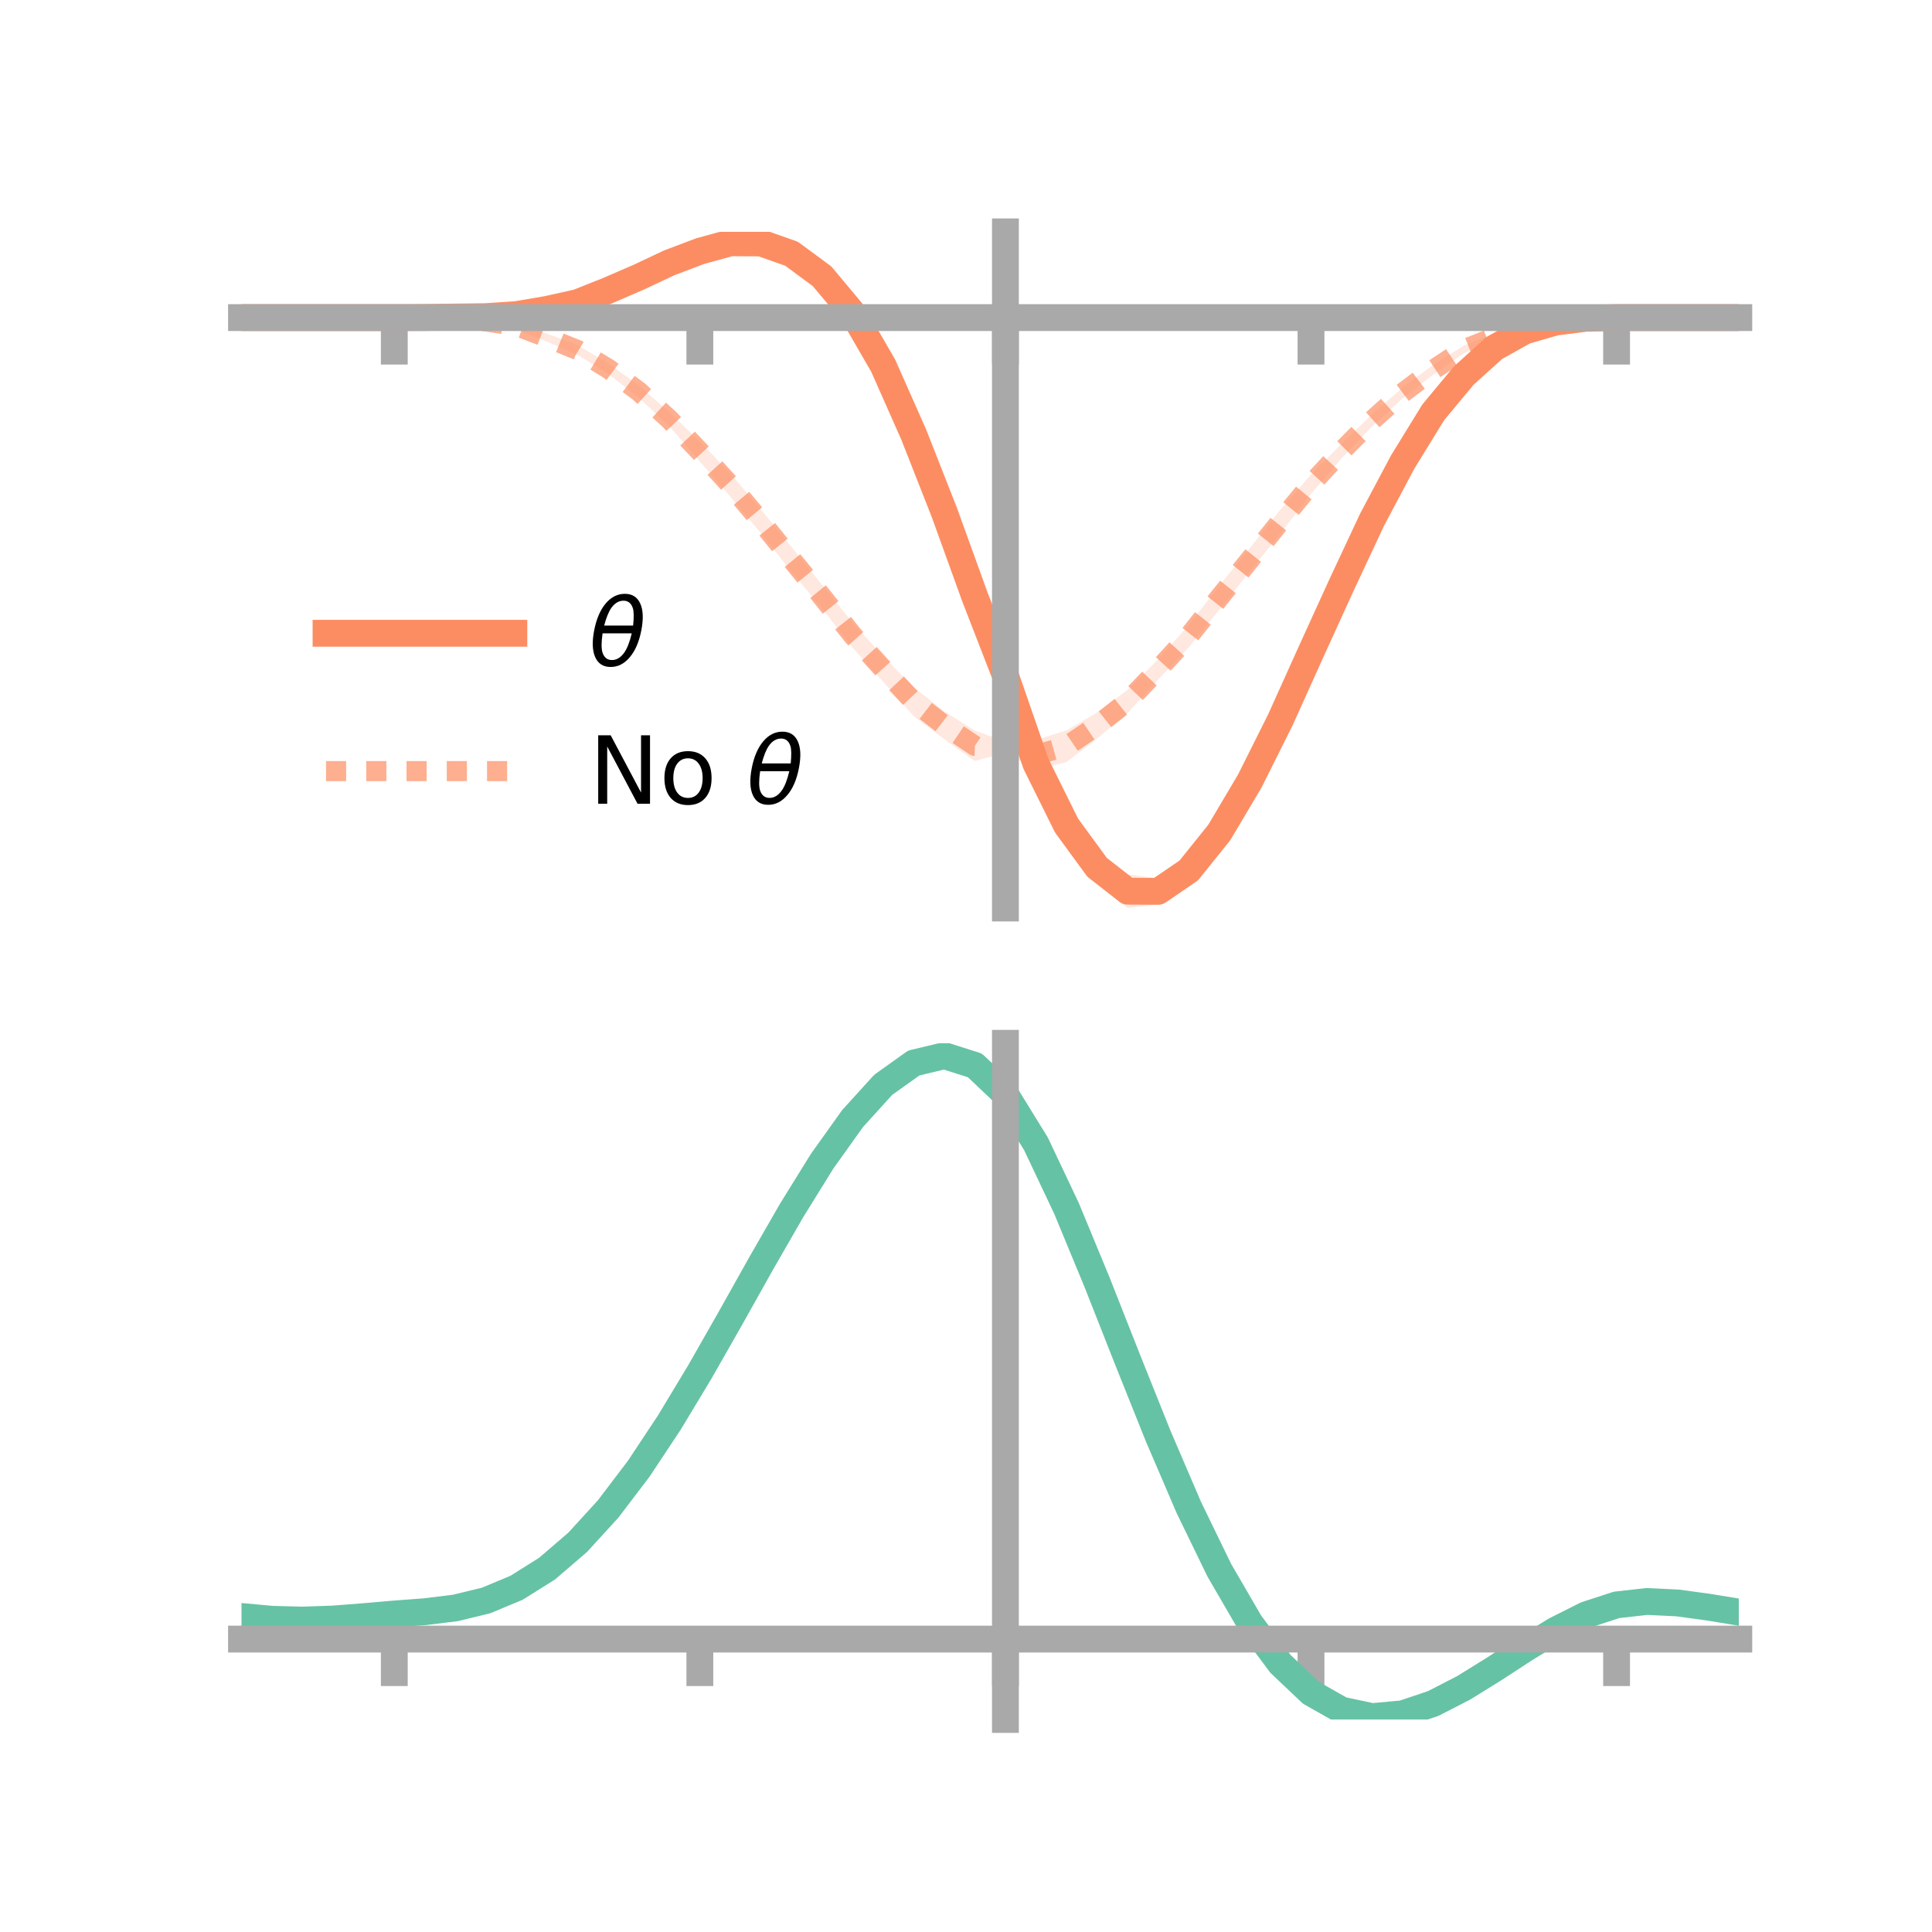 <?xml version="1.0" encoding="utf-8" standalone="no"?>
<!DOCTYPE svg PUBLIC "-//W3C//DTD SVG 1.1//EN"
  "http://www.w3.org/Graphics/SVG/1.1/DTD/svg11.dtd">
<!-- Created with matplotlib (https://matplotlib.org/) -->
<svg height="144pt" version="1.1" viewBox="0 0 144 144" width="144pt" xmlns="http://www.w3.org/2000/svg" xmlns:xlink="http://www.w3.org/1999/xlink">
 <defs>
  <style type="text/css">*{stroke-linecap:butt;stroke-linejoin:round;}</style>
 </defs>
 <g id="figure_1">
  <g id="patch_1">
   <path d="M 0 144 
L 144 144 
L 144 0 
L 0 0 
z
" style="fill:none;"/>
  </g>
  <g id="axes_1">
   <g id="patch_2">
    <path d="M 18 67.68 
L 129.6 67.68 
L 129.6 17.28 
L 18 17.28 
z
" style="fill:none;"/>
   </g>
   <g id="PolyCollection_1">
    <path clip-path="url(#p579b12101a)" d="M 18 23.673 
L 18 23.673 
L 20.278 23.673 
L 22.555 23.673 
L 24.833 23.673 
L 27.11 23.673 
L 29.388 23.673 
L 31.665 23.631 
L 33.943 23.545 
L 36.22 23.475 
L 38.498 23.247 
L 40.776 22.754 
L 43.053 22.232 
L 45.331 21.177 
L 47.608 20.189 
L 49.886 19.034 
L 52.163 18.014 
L 54.441 17.28 
L 56.718 17.305 
L 58.996 17.981 
L 61.273 19.624 
L 63.551 22.414 
L 65.829 25.909 
L 68.106 31.286 
L 70.384 37.135 
L 72.661 43.438 
L 74.939 49.961 
L 77.216 55.775 
L 79.494 60.445 
L 81.771 63.442 
L 84.049 65.169 
L 86.327 65.474 
L 88.604 63.803 
L 90.882 60.9 
L 93.159 57.308 
L 95.437 52.831 
L 97.714 47.797 
L 99.992 42.947 
L 102.269 38.215 
L 104.547 33.888 
L 106.824 30.364 
L 109.102 27.659 
L 111.38 25.717 
L 113.657 24.512 
L 115.935 23.911 
L 118.212 23.691 
L 120.49 23.673 
L 122.767 23.673 
L 125.045 23.673 
L 127.322 23.673 
L 129.6 23.673 
L 129.6 23.673 
L 129.6 23.673 
L 127.322 23.673 
L 125.045 23.673 
L 122.767 23.673 
L 120.49 23.673 
L 118.212 23.752 
L 115.935 24.102 
L 113.657 24.814 
L 111.38 26.152 
L 109.102 28.327 
L 106.824 31.105 
L 104.547 34.989 
L 102.269 39.244 
L 99.992 44.243 
L 97.714 49.387 
L 95.437 54.457 
L 93.159 59.096 
L 90.882 63.187 
L 88.604 65.956 
L 86.327 67.398 
L 84.049 67.68 
L 81.771 65.846 
L 79.494 62.615 
L 77.216 58.093 
L 74.939 50.748 
L 72.661 45.532 
L 70.384 39.246 
L 68.106 33.504 
L 65.829 28.605 
L 63.551 24.222 
L 61.273 21.561 
L 58.996 19.841 
L 56.718 18.91 
L 54.441 18.911 
L 52.163 19.437 
L 49.886 20.142 
L 47.608 21.132 
L 45.331 22.113 
L 43.053 22.872 
L 40.776 23.364 
L 38.498 23.646 
L 36.22 23.727 
L 33.943 23.715 
L 31.665 23.694 
L 29.388 23.673 
L 27.11 23.673 
L 24.833 23.673 
L 22.555 23.673 
L 20.278 23.673 
L 18 23.673 
z
" style="fill:#fc8d62;fill-opacity:0.2;"/>
   </g>
   <g id="PolyCollection_2">
    <path clip-path="url(#p579b12101a)" d="M 18 23.673 
L 18 23.673 
L 20.278 23.673 
L 22.555 23.673 
L 24.833 23.673 
L 27.11 23.673 
L 29.388 23.673 
L 31.665 23.618 
L 33.943 23.648 
L 36.22 23.819 
L 38.498 24.037 
L 40.776 24.87 
L 43.053 25.725 
L 45.331 27.09 
L 47.608 28.716 
L 49.886 30.73 
L 52.163 32.909 
L 54.441 35.287 
L 56.718 37.986 
L 58.996 40.768 
L 61.273 43.598 
L 63.551 46.409 
L 65.829 48.926 
L 68.106 51.223 
L 70.384 53.023 
L 72.661 54.459 
L 74.939 55.274 
L 77.216 55.157 
L 79.494 54.436 
L 81.771 53.109 
L 84.049 51.41 
L 86.327 49.143 
L 88.604 46.583 
L 90.882 43.654 
L 93.159 40.842 
L 95.437 37.984 
L 97.714 35.369 
L 99.992 33.079 
L 102.269 30.882 
L 104.547 28.878 
L 106.824 27.196 
L 109.102 25.753 
L 111.38 24.87 
L 113.657 24.175 
L 115.935 23.842 
L 118.212 23.692 
L 120.49 23.673 
L 122.767 23.673 
L 125.045 23.673 
L 127.322 23.673 
L 129.6 23.673 
L 129.6 23.673 
L 129.6 23.673 
L 127.322 23.673 
L 125.045 23.673 
L 122.767 23.673 
L 120.49 23.673 
L 118.212 23.768 
L 115.935 23.979 
L 113.657 24.46 
L 111.38 25.398 
L 109.102 26.337 
L 106.824 27.927 
L 104.547 29.687 
L 102.269 31.776 
L 99.992 34.167 
L 97.714 36.817 
L 95.437 39.755 
L 93.159 42.588 
L 90.882 45.441 
L 88.604 48.25 
L 86.327 50.644 
L 84.049 53.138 
L 81.771 55.047 
L 79.494 56.797 
L 77.216 57.377 
L 74.939 56.088 
L 72.661 56.721 
L 70.384 55.097 
L 68.106 53.379 
L 65.829 50.819 
L 63.551 48.282 
L 61.273 45.348 
L 58.996 42.619 
L 56.718 39.754 
L 54.441 37.023 
L 52.163 34.401 
L 49.886 31.771 
L 47.608 29.634 
L 45.331 27.866 
L 43.053 26.456 
L 40.776 25.466 
L 38.498 24.565 
L 36.22 24.101 
L 33.943 23.799 
L 31.665 23.69 
L 29.388 23.673 
L 27.11 23.673 
L 24.833 23.673 
L 22.555 23.673 
L 20.278 23.673 
L 18 23.673 
z
" style="fill:#fc8d62;fill-opacity:0.2;"/>
   </g>
   <g id="matplotlib.axis_1">
    <g id="xtick_1">
     <g id="line2d_1">
      <defs>
       <path d="M 0 0 
L 0 3.5 
" id="m1e69ac56f7" style="stroke:#a9a9a9;stroke-width:2;"/>
      </defs>
      <g>
       <use style="fill:#a9a9a9;stroke:#a9a9a9;stroke-width:2;" x="29.388" xlink:href="#m1e69ac56f7" y="23.673"/>
      </g>
     </g>
    </g>
    <g id="xtick_2">
     <g id="line2d_2">
      <g>
       <use style="fill:#a9a9a9;stroke:#a9a9a9;stroke-width:2;" x="52.163" xlink:href="#m1e69ac56f7" y="23.673"/>
      </g>
     </g>
    </g>
    <g id="xtick_3">
     <g id="line2d_3">
      <g>
       <use style="fill:#a9a9a9;stroke:#a9a9a9;stroke-width:2;" x="74.939" xlink:href="#m1e69ac56f7" y="23.673"/>
      </g>
     </g>
    </g>
    <g id="xtick_4">
     <g id="line2d_4">
      <g>
       <use style="fill:#a9a9a9;stroke:#a9a9a9;stroke-width:2;" x="97.714" xlink:href="#m1e69ac56f7" y="23.673"/>
      </g>
     </g>
    </g>
    <g id="xtick_5">
     <g id="line2d_5">
      <g>
       <use style="fill:#a9a9a9;stroke:#a9a9a9;stroke-width:2;" x="120.49" xlink:href="#m1e69ac56f7" y="23.673"/>
      </g>
     </g>
    </g>
   </g>
   <g id="matplotlib.axis_2"/>
   <g id="line2d_6">
    <path clip-path="url(#p579b12101a)" d="M 18 23.673 
L 20.278 23.673 
L 22.555 23.673 
L 24.833 23.673 
L 27.11 23.673 
L 29.388 23.673 
L 31.665 23.663 
L 33.943 23.63 
L 36.22 23.601 
L 38.498 23.446 
L 40.776 23.059 
L 43.053 22.552 
L 45.331 21.645 
L 47.608 20.66 
L 49.886 19.588 
L 52.163 18.725 
L 54.441 18.096 
L 56.718 18.108 
L 58.996 18.911 
L 61.273 20.593 
L 63.551 23.318 
L 65.829 27.257 
L 68.106 32.395 
L 70.384 38.19 
L 72.661 44.485 
L 74.939 50.355 
L 77.216 56.934 
L 79.494 61.53 
L 81.771 64.644 
L 84.049 66.424 
L 86.327 66.436 
L 88.604 64.88 
L 90.882 62.043 
L 93.159 58.202 
L 95.437 53.644 
L 97.714 48.592 
L 99.992 43.595 
L 102.269 38.73 
L 104.547 34.439 
L 106.824 30.735 
L 109.102 27.993 
L 111.38 25.934 
L 113.657 24.663 
L 115.935 24.007 
L 118.212 23.721 
L 120.49 23.673 
L 122.767 23.673 
L 125.045 23.673 
L 127.322 23.673 
L 129.6 23.673 
" style="fill:none;stroke:#fc8d62;stroke-linecap:square;stroke-width:2;"/>
   </g>
   <g id="line2d_7">
    <path clip-path="url(#p579b12101a)" d="M 18 23.673 
L 20.278 23.673 
L 22.555 23.673 
L 24.833 23.673 
L 27.11 23.673 
L 29.388 23.673 
L 31.665 23.654 
L 33.943 23.724 
L 36.22 23.96 
L 38.498 24.301 
L 40.776 25.168 
L 43.053 26.091 
L 45.331 27.478 
L 47.608 29.175 
L 49.886 31.251 
L 52.163 33.655 
L 54.441 36.155 
L 56.718 38.87 
L 58.996 41.693 
L 61.273 44.473 
L 63.551 47.346 
L 65.829 49.872 
L 68.106 52.301 
L 70.384 54.06 
L 72.661 55.59 
L 74.939 55.681 
L 77.216 56.267 
L 79.494 55.616 
L 81.771 54.078 
L 84.049 52.274 
L 86.327 49.893 
L 88.604 47.417 
L 90.882 44.548 
L 93.159 41.715 
L 95.437 38.869 
L 97.714 36.093 
L 99.992 33.623 
L 102.269 31.329 
L 104.547 29.283 
L 106.824 27.562 
L 109.102 26.045 
L 111.38 25.134 
L 113.657 24.317 
L 115.935 23.911 
L 118.212 23.73 
L 120.49 23.673 
L 122.767 23.673 
L 125.045 23.673 
L 127.322 23.673 
L 129.6 23.673 
" style="fill:none;stroke:#fc8d62;stroke-dasharray:1.5,1.5;stroke-dashoffset:0;stroke-opacity:0.7;stroke-width:1.5;"/>
   </g>
   <g id="patch_3">
    <path d="M 74.939 67.68 
L 74.939 17.28 
" style="fill:none;stroke:#a9a9a9;stroke-linecap:square;stroke-linejoin:miter;stroke-width:2;"/>
   </g>
   <g id="patch_4">
    <path d="M 129.6 67.68 
L 129.6 17.28 
" style="fill:none;"/>
   </g>
   <g id="patch_5">
    <path d="M 18 23.673 
L 129.6 23.673 
" style="fill:none;stroke:#a9a9a9;stroke-linecap:square;stroke-linejoin:miter;stroke-width:2;"/>
   </g>
   <g id="patch_6">
    <path d="M 18 17.28 
L 129.6 17.28 
" style="fill:none;"/>
   </g>
   <g id="legend_1">
    <g id="line2d_8">
     <path d="M 24.3 47.2 
L 38.3 47.2 
" style="fill:none;stroke:#fc8d62;stroke-linecap:square;stroke-width:2;"/>
    </g>
    <g id="line2d_9"/>
    <g id="text_1">
     <!-- $\theta$ -->
     <g transform="translate(43.9 49.65)scale(0.07 -0.07)">
      <defs>
       <path d="M 45.516 34.672 
L 14.453 34.672 
Q 12.359 20.062 14.5 13.875 
Q 17.188 6.25 24.469 6.25 
Q 31.781 6.25 37.359 13.922 
Q 42.234 20.656 45.516 34.672 
z
M 47.016 42.969 
Q 48.344 56.844 46.625 61.719 
Q 43.953 69.438 36.766 69.438 
Q 29.297 69.438 23.828 61.812 
Q 19.531 55.672 16.156 42.969 
z
M 38.188 76.766 
Q 49.906 76.766 54.594 66.406 
Q 59.281 56.109 55.719 37.844 
Q 52.203 19.625 43.453 9.281 
Q 34.766 -1.125 23.047 -1.125 
Q 11.281 -1.125 6.641 9.281 
Q 2 19.625 5.516 37.844 
Q 9.078 56.109 17.719 66.406 
Q 26.422 76.766 38.188 76.766 
z
" id="DejaVuSans-Oblique-952"/>
      </defs>
      <use transform="translate(0 0.234)" xlink:href="#DejaVuSans-Oblique-952"/>
     </g>
    </g>
    <g id="line2d_10">
     <path d="M 24.3 57.474 
L 38.3 57.474 
" style="fill:none;stroke:#fc8d62;stroke-dasharray:1.5,1.5;stroke-dashoffset:0;stroke-opacity:0.7;stroke-width:1.5;"/>
    </g>
    <g id="line2d_11"/>
    <g id="text_2">
     <!-- No $\theta$ -->
     <g transform="translate(43.9 59.924)scale(0.07 -0.07)">
      <defs>
       <path d="M 9.812 72.906 
L 23.094 72.906 
L 55.422 11.922 
L 55.422 72.906 
L 64.984 72.906 
L 64.984 0 
L 51.703 0 
L 19.391 60.984 
L 19.391 0 
L 9.812 0 
z
" id="DejaVuSans-78"/>
       <path d="M 30.609 48.391 
Q 23.391 48.391 19.188 42.75 
Q 14.984 37.109 14.984 27.297 
Q 14.984 17.484 19.156 11.844 
Q 23.344 6.203 30.609 6.203 
Q 37.797 6.203 41.984 11.859 
Q 46.188 17.531 46.188 27.297 
Q 46.188 37.016 41.984 42.703 
Q 37.797 48.391 30.609 48.391 
z
M 30.609 56 
Q 42.328 56 49.016 48.375 
Q 55.719 40.766 55.719 27.297 
Q 55.719 13.875 49.016 6.219 
Q 42.328 -1.422 30.609 -1.422 
Q 18.844 -1.422 12.172 6.219 
Q 5.516 13.875 5.516 27.297 
Q 5.516 40.766 12.172 48.375 
Q 18.844 56 30.609 56 
z
" id="DejaVuSans-111"/>
       <path id="DejaVuSans-32"/>
      </defs>
      <use transform="translate(0 0.234)" xlink:href="#DejaVuSans-78"/>
      <use transform="translate(74.805 0.234)" xlink:href="#DejaVuSans-111"/>
      <use transform="translate(135.986 0.234)" xlink:href="#DejaVuSans-32"/>
      <use transform="translate(167.773 0.234)" xlink:href="#DejaVuSans-Oblique-952"/>
     </g>
    </g>
   </g>
  </g>
  <g id="axes_2">
   <g id="patch_7">
    <path d="M 18 128.16 
L 129.6 128.16 
L 129.6 77.76 
L 18 77.76 
z
" style="fill:none;"/>
   </g>
   <g id="PolyCollection_3">
    <path clip-path="url(#p5777a10f4c)" d="M 18 120.523 
L 18 120.444 
L 20.278 120.662 
L 22.555 120.723 
L 24.833 120.636 
L 27.11 120.451 
L 29.388 120.245 
L 31.665 120.07 
L 33.943 119.785 
L 36.22 119.227 
L 38.498 118.268 
L 40.776 116.817 
L 43.053 114.822 
L 45.331 112.274 
L 47.608 109.207 
L 49.886 105.688 
L 52.163 101.819 
L 54.441 97.729 
L 56.718 93.573 
L 58.996 89.524 
L 61.273 85.774 
L 63.551 82.52 
L 65.829 79.966 
L 68.106 78.313 
L 70.384 77.76 
L 72.661 78.496 
L 74.939 80.69 
L 77.216 84.432 
L 79.494 89.321 
L 81.771 94.906 
L 84.049 100.769 
L 86.327 106.545 
L 88.604 111.931 
L 90.882 116.696 
L 93.159 120.673 
L 95.437 123.766 
L 97.714 125.946 
L 99.992 127.242 
L 102.269 127.732 
L 104.547 127.53 
L 106.824 126.776 
L 109.102 125.624 
L 111.38 124.237 
L 113.657 122.779 
L 115.935 121.407 
L 118.212 120.276 
L 120.49 119.535 
L 122.767 119.283 
L 125.045 119.399 
L 127.322 119.72 
L 129.6 120.105 
L 129.6 120.211 
L 129.6 120.211 
L 127.322 119.852 
L 125.045 119.55 
L 122.767 119.444 
L 120.49 119.7 
L 118.212 120.447 
L 115.935 121.605 
L 113.657 123.021 
L 111.38 124.533 
L 109.102 125.97 
L 106.824 127.163 
L 104.547 127.944 
L 102.269 128.16 
L 99.992 127.679 
L 97.714 126.401 
L 95.437 124.262 
L 93.159 121.246 
L 90.882 117.384 
L 88.604 112.766 
L 86.327 107.544 
L 84.049 101.942 
L 81.771 96.251 
L 79.494 90.826 
L 77.216 86.076 
L 74.939 82.441 
L 72.661 80.317 
L 70.384 79.611 
L 68.106 80.151 
L 65.829 81.749 
L 63.551 84.211 
L 61.273 87.339 
L 58.996 90.937 
L 56.718 94.812 
L 54.441 98.784 
L 52.163 102.687 
L 49.886 106.377 
L 47.608 109.732 
L 45.331 112.658 
L 43.053 115.096 
L 40.776 117.016 
L 38.498 118.425 
L 36.22 119.363 
L 33.943 119.91 
L 31.665 120.186 
L 29.388 120.351 
L 27.11 120.54 
L 24.833 120.708 
L 22.555 120.781 
L 20.278 120.721 
L 18 120.523 
z
" style="fill:#66c2a5;fill-opacity:0.2;"/>
   </g>
   <g id="matplotlib.axis_3">
    <g id="xtick_6">
     <g id="line2d_12">
      <g>
       <use style="fill:#a9a9a9;stroke:#a9a9a9;stroke-width:2;" x="29.388" xlink:href="#m1e69ac56f7" y="122.169"/>
      </g>
     </g>
    </g>
    <g id="xtick_7">
     <g id="line2d_13">
      <g>
       <use style="fill:#a9a9a9;stroke:#a9a9a9;stroke-width:2;" x="52.163" xlink:href="#m1e69ac56f7" y="122.169"/>
      </g>
     </g>
    </g>
    <g id="xtick_8">
     <g id="line2d_14">
      <g>
       <use style="fill:#a9a9a9;stroke:#a9a9a9;stroke-width:2;" x="74.939" xlink:href="#m1e69ac56f7" y="122.169"/>
      </g>
     </g>
    </g>
    <g id="xtick_9">
     <g id="line2d_15">
      <g>
       <use style="fill:#a9a9a9;stroke:#a9a9a9;stroke-width:2;" x="97.714" xlink:href="#m1e69ac56f7" y="122.169"/>
      </g>
     </g>
    </g>
    <g id="xtick_10">
     <g id="line2d_16">
      <g>
       <use style="fill:#a9a9a9;stroke:#a9a9a9;stroke-width:2;" x="120.49" xlink:href="#m1e69ac56f7" y="122.169"/>
      </g>
     </g>
    </g>
   </g>
   <g id="matplotlib.axis_4"/>
   <g id="line2d_17">
    <path clip-path="url(#p5777a10f4c)" d="M 18 120.483 
L 20.278 120.692 
L 22.555 120.752 
L 24.833 120.672 
L 27.11 120.496 
L 29.388 120.298 
L 31.665 120.128 
L 33.943 119.847 
L 36.22 119.295 
L 38.498 118.346 
L 40.776 116.916 
L 43.053 114.959 
L 45.331 112.466 
L 47.608 109.469 
L 49.886 106.033 
L 52.163 102.253 
L 54.441 98.256 
L 56.718 94.192 
L 58.996 90.231 
L 61.273 86.557 
L 63.551 83.366 
L 65.829 80.857 
L 68.106 79.232 
L 70.384 78.685 
L 72.661 79.407 
L 74.939 81.565 
L 77.216 85.254 
L 79.494 90.073 
L 81.771 95.579 
L 84.049 101.356 
L 86.327 107.044 
L 88.604 112.349 
L 90.882 117.04 
L 93.159 120.959 
L 95.437 124.014 
L 97.714 126.173 
L 99.992 127.461 
L 102.269 127.946 
L 104.547 127.737 
L 106.824 126.969 
L 109.102 125.797 
L 111.38 124.385 
L 113.657 122.9 
L 115.935 121.506 
L 118.212 120.362 
L 120.49 119.618 
L 122.767 119.364 
L 125.045 119.475 
L 127.322 119.786 
L 129.6 120.158 
" style="fill:none;stroke:#66c2a5;stroke-linecap:square;stroke-width:2;"/>
   </g>
   <g id="patch_8">
    <path d="M 74.939 128.16 
L 74.939 77.76 
" style="fill:none;stroke:#a9a9a9;stroke-linecap:square;stroke-linejoin:miter;stroke-width:2;"/>
   </g>
   <g id="patch_9">
    <path d="M 129.6 128.16 
L 129.6 77.76 
" style="fill:none;"/>
   </g>
   <g id="patch_10">
    <path d="M 18 122.169 
L 129.6 122.169 
" style="fill:none;stroke:#a9a9a9;stroke-linecap:square;stroke-linejoin:miter;stroke-width:2;"/>
   </g>
   <g id="patch_11">
    <path d="M 18 77.76 
L 129.6 77.76 
" style="fill:none;"/>
   </g>
  </g>
 </g>
 <defs>
  <clipPath id="p579b12101a">
   <rect height="50.4" width="111.6" x="18" y="17.28"/>
  </clipPath>
  <clipPath id="p5777a10f4c">
   <rect height="50.4" width="111.6" x="18" y="77.76"/>
  </clipPath>
 </defs>
</svg>
